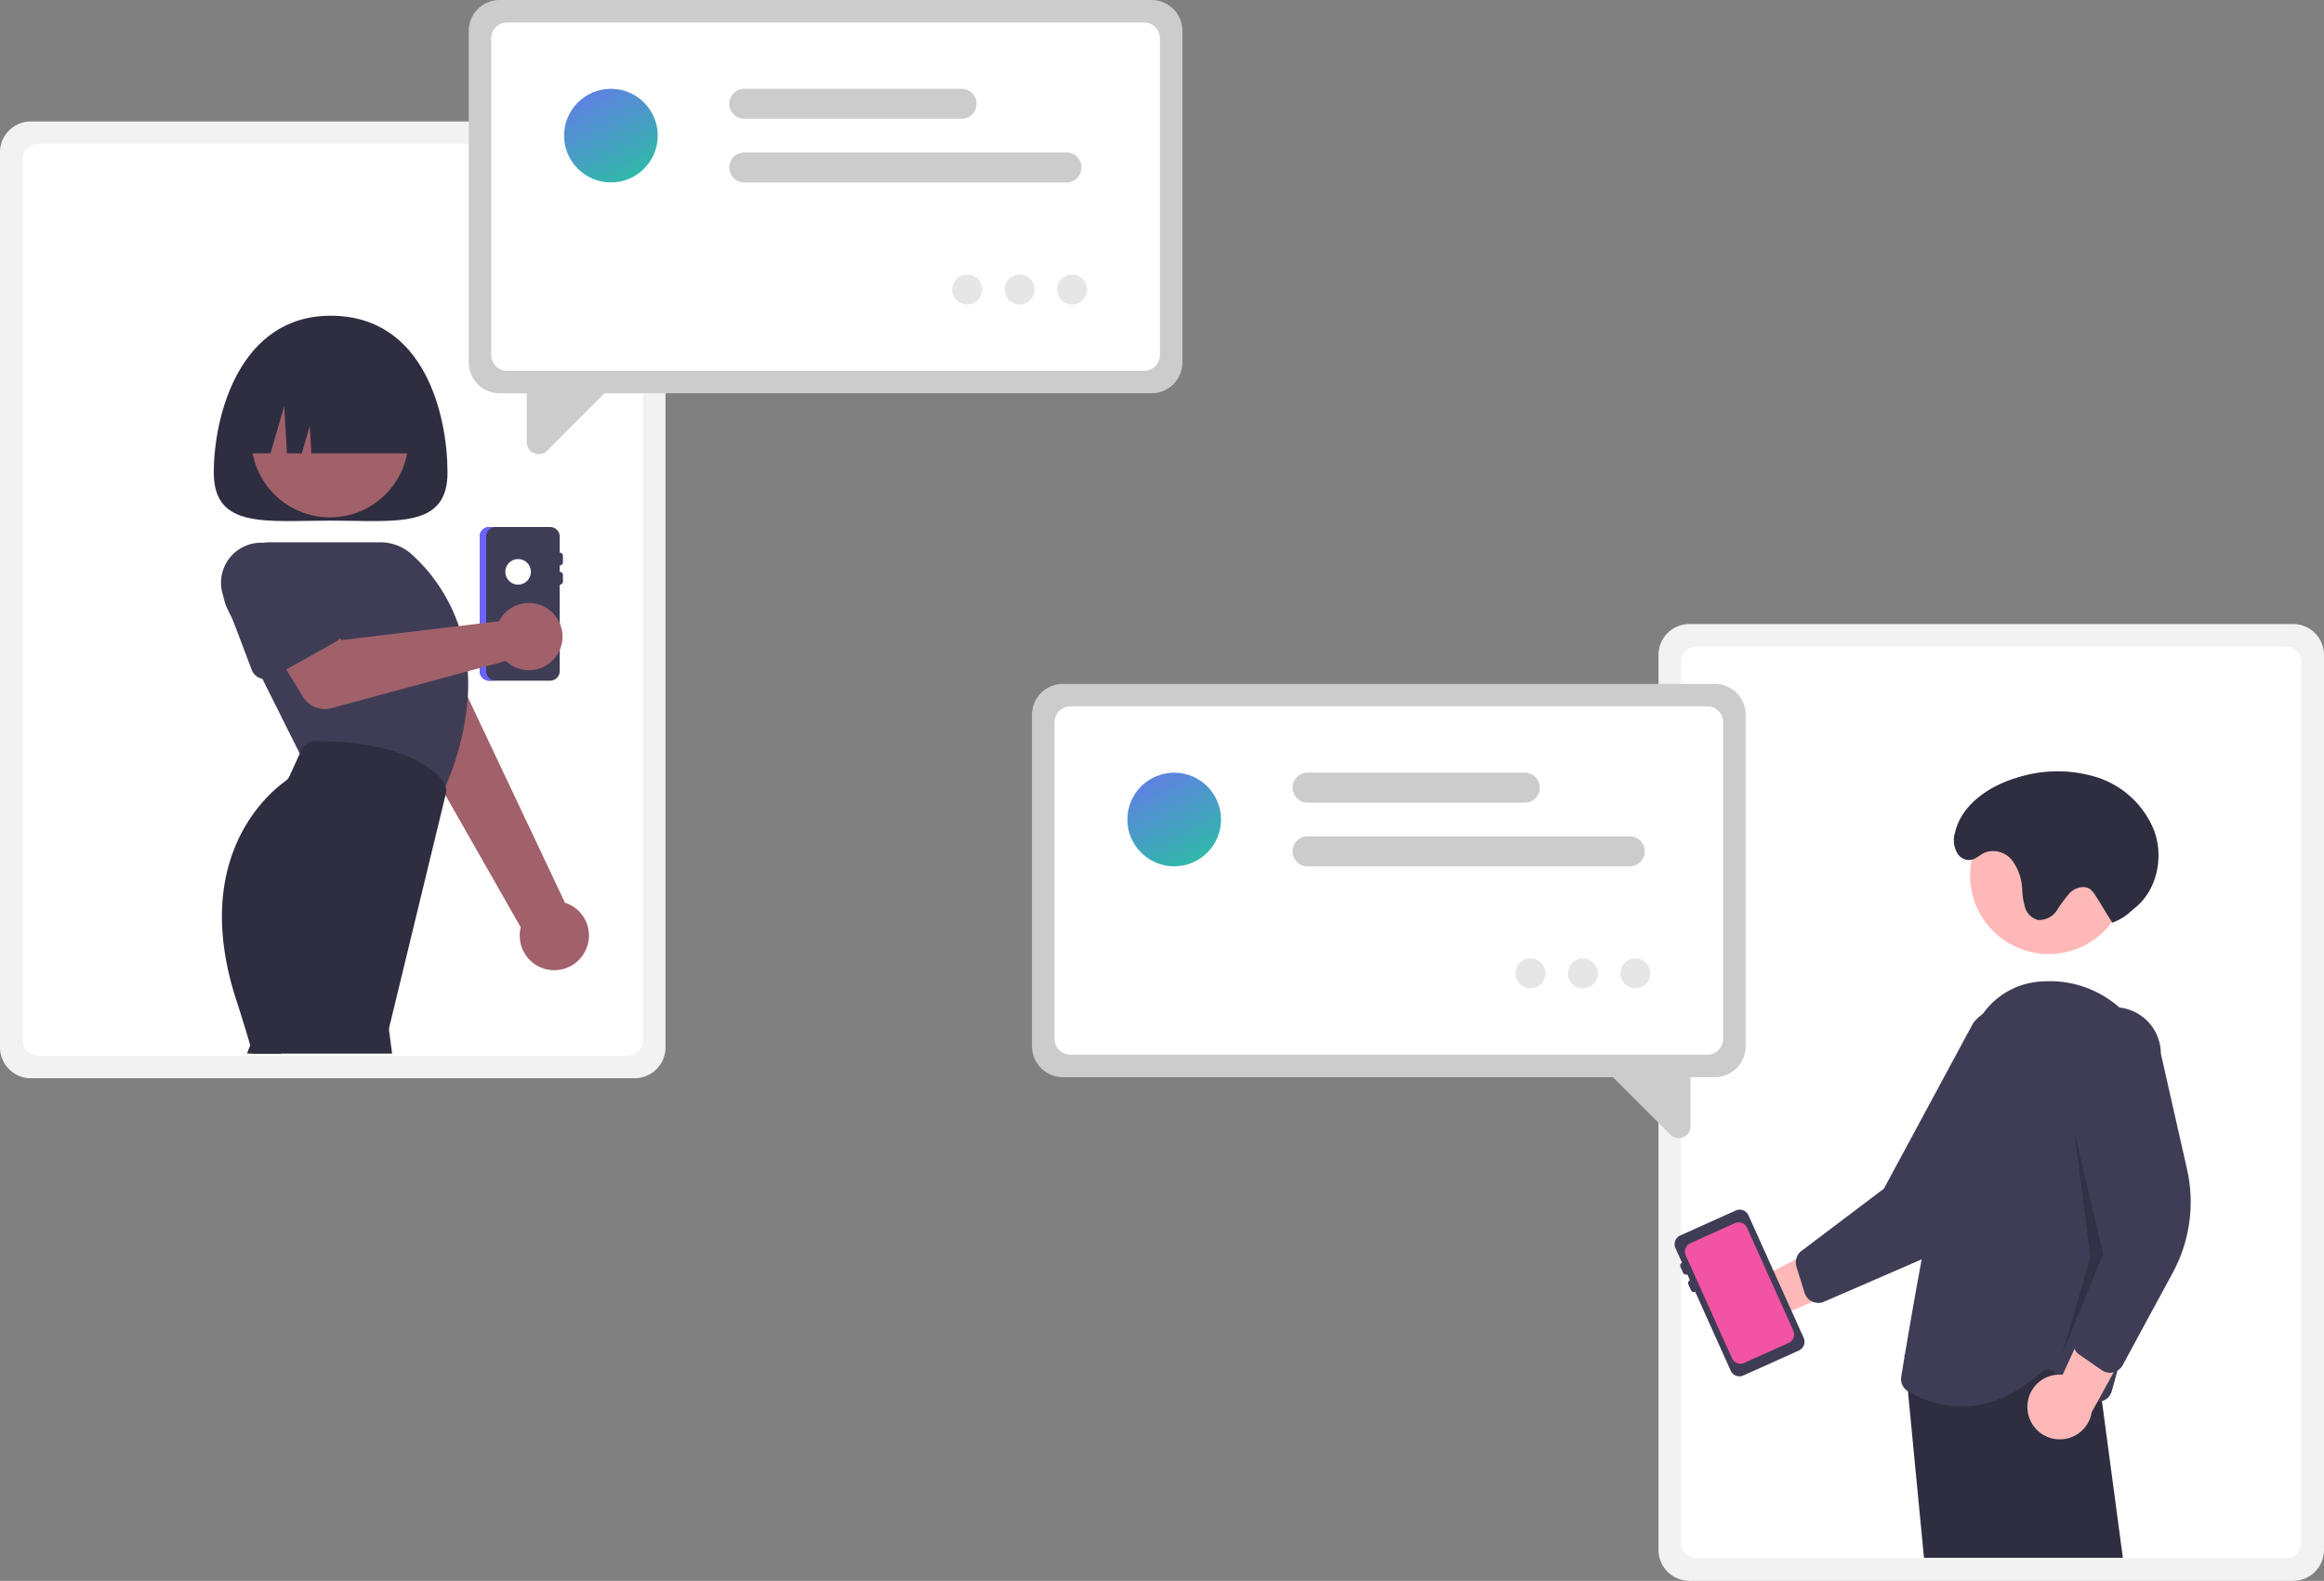 <svg xmlns="http://www.w3.org/2000/svg" xmlns:xlink="http://www.w3.org/1999/xlink" width="440.959" height="300" viewBox="0 0 440.959 300"><rect x="0" y="0" width="440.959" height="300" fill="#808080" stroke="none"/><defs><style>.a{fill:#f2f2f2;}.b{fill:#fff;}.c{fill:#2f2e41;}.d{fill:#a0616a;}.e{fill:#ccc;}.f{fill:#3f3d56;}.g{fill:#6c63ff;}.h{fill:url(#a);}.i{fill:#e6e6e6;}.j{fill:#ffb8b8;}.k{opacity:0.2;}.l{fill:#f253a3;}</style><linearGradient id="a" x1="0.174" x2="0.697" y2="1" gradientUnits="objectBoundingBox"><stop offset="0" stop-color="#627de6"/><stop offset="1" stop-color="#30baa8"/></linearGradient></defs><g transform="translate(0 0)"><path class="a" d="M242.936,241.017H357.481a5.871,5.871,0,0,1,5.864,5.864V416.733a5.871,5.871,0,0,1-5.864,5.864H242.936a5.871,5.871,0,0,1-5.864-5.864V246.881A5.871,5.871,0,0,1,242.936,241.017Z" transform="translate(-237.072 -217.975)"/><path class="b" d="M247.113,248.038h111.7a3.024,3.024,0,0,1,3.021,3.021V418.067a3.024,3.024,0,0,1-3.021,3.021h-111.7a3.024,3.024,0,0,1-3.021-3.021V251.059A3.024,3.024,0,0,1,247.113,248.038Z" transform="translate(-239.828 -220.73)"/><path class="c" d="M348.191,331.485c0,10.736-9.928,9.113-22.174,9.113s-22.174,1.624-22.174-9.113,4.849-29.768,22.174-29.768C343.938,301.717,348.191,320.748,348.191,331.485Z" transform="translate(-263.28 -241.799)"/><path class="d" d="M393.406,459.613a6.526,6.526,0,0,0-3.8-9.258l-25.4-53.739-11.62,8.148,28.625,50.261a6.562,6.562,0,0,0,12.2,4.587Z" transform="translate(-282.41 -279.047)"/><path class="e" d="M368.242,393.266l-1.452-2.272-.741-1.166-5.7-8.942a8.125,8.125,0,1,0-14.854,6.591l1.306,4.66,2.667,9.526a2.856,2.856,0,0,0,.984,1.482,2.656,2.656,0,0,0,.6.377,2.911,2.911,0,0,0,2.393.043l.043-.018,6.9-3.086.012-.006,5.267-2.357,1.312-.583a2.86,2.86,0,0,0,.984-.723,2.825,2.825,0,0,0,.619-1.112A2.889,2.889,0,0,0,368.242,393.266Z" transform="translate(-279.352 -270.976)"/><path class="c" d="M319.841,528.891a2.929,2.929,0,0,0-4.988-.049,2.381,2.381,0,0,0-.273.559l-.346.954h6.488Z" transform="translate(-267.358 -330.409)"/><circle class="d" cx="14.921" cy="14.921" r="14.921" transform="translate(47.677 68.34)"/><path class="f" d="M353.153,396.973c-.036-.535-.085-1.063-.146-1.58a33.164,33.164,0,0,0-1.167-5.8c-.115-.413-.243-.814-.383-1.209a32.385,32.385,0,0,0-8.967-13.632,8.853,8.853,0,0,0-5.911-2.26h-21.02a8.859,8.859,0,0,0-8.73,10.364c-.006.006-.006.006,0,.012a8.8,8.8,0,0,0,.808,2.442l.85,1.695,5.7,11.4,7.089,14.179.413.826,26.42,7.266.109-.249c.1-.219.2-.443.292-.662.146-.328.286-.656.425-.978a51.785,51.785,0,0,0,4.228-16.895v-.006A38.946,38.946,0,0,0,353.153,396.973Z" transform="translate(-264.402 -269.58)"/><path class="c" d="M348.81,443.151a2.84,2.84,0,0,0-.419-.863,11.357,11.357,0,0,0-2.412-2.381l-.006-.006c-3.2-2.43-9.556-5.261-21.834-5.334h-.018a2.932,2.932,0,0,0-2.667,1.719l-.3.662-1.956,4.3a2.267,2.267,0,0,1-.759.917c-3.1,2.2-18.14,14.531-9.313,41.608.863,2.643,1.75,5.528,2.649,8.6q.219.747.438,1.513h26.463l-.565-4.252a2.252,2.252,0,0,1,.043-.832L348.8,444.858l.049-.188a2.926,2.926,0,0,0-.037-1.519Z" transform="translate(-264.275 -293.943)"/><path class="f" d="M388.716,367.717h11.543a1.823,1.823,0,0,1,1.823,1.822v3.038a.609.609,0,0,1,.607.608V374.4a.609.609,0,0,1-.608.608v1.215a.609.609,0,0,1,.608.608v1.215a.609.609,0,0,1-.608.607v16.4a1.823,1.823,0,0,1-1.822,1.822H388.716a1.823,1.823,0,0,1-1.823-1.822V369.54a1.823,1.823,0,0,1,1.822-1.823Z" transform="translate(-295.877 -267.704)"/><path class="g" d="M388.109,395.055V369.54a1.823,1.823,0,0,1,1.822-1.823h-1.215a1.823,1.823,0,0,0-1.823,1.822v25.515a1.823,1.823,0,0,0,1.822,1.823h1.215a1.823,1.823,0,0,1-1.822-1.822Z" transform="translate(-295.877 -267.704)"/><circle class="b" cx="2.43" cy="2.43" r="2.43" transform="translate(95.877 106.088)"/><path class="d" d="M365.047,394.051a6.4,6.4,0,0,0-.525.859L334.609,398.5l-4.4-5.85-9.7,5.485,6.781,11.113a4.86,4.86,0,0,0,5.418,2.16l33.087-8.952a6.377,6.377,0,1,0-.752-8.408Z" transform="translate(-269.823 -277.02)"/><path class="f" d="M328.7,387.366,320.316,376.5a7.592,7.592,0,0,0-13.723,6.4c-.006.006-.006.006,0,.012a6.907,6.907,0,0,0,.449.96l1.209,3.177,3.675,9.69a2.721,2.721,0,0,0,1.622,1.6,2.464,2.464,0,0,0,.4.109,2.7,2.7,0,0,0,1.865-.292l2.661-1.488,9.392-5.249a2.742,2.742,0,0,0,.832-4.058Z" transform="translate(-264.163 -269.626)"/><path class="c" d="M311.843,332.157h5.9l2.6-8.972.521,8.972h2.821l1.519-5.234.3,5.234h20.959c0-10.736-7.072-19.44-15.8-19.44h-3.038C318.914,312.717,311.843,321.421,311.843,332.157Z" transform="translate(-266.42 -246.117)"/><path class="e" d="M513.022,277.722H389.341a5.871,5.871,0,0,1-5.864-5.864V208.951a5.871,5.871,0,0,1,5.864-5.864H513.022a5.871,5.871,0,0,1,5.864,5.864v62.907a5.871,5.871,0,0,1-5.864,5.864Z" transform="translate(-294.536 -203.087)"/><path class="b" d="M514.357,276.213H393.519a3.024,3.024,0,0,1-3.021-3.021V213.128a3.024,3.024,0,0,1,3.021-3.021H514.357a3.024,3.024,0,0,1,3.021,3.021v60.063A3.024,3.024,0,0,1,514.357,276.213Z" transform="translate(-297.292 -205.843)"/><path class="e" d="M403.877,335.768a2.278,2.278,0,0,1-.874-.177,2.211,2.211,0,0,1-1.386-2.074V321.955l17.423-.44-13.59,13.59A2.215,2.215,0,0,1,403.877,335.768Z" transform="translate(-301.656 -249.57)"/><path class="e" d="M528.829,256.407H467.7a2.843,2.843,0,0,1,0-5.686h61.129a2.843,2.843,0,1,1,0,5.686Z" transform="translate(-326.477 -221.783)"/><path class="e" d="M508.927,236.516H467.7a2.843,2.843,0,0,1,0-5.686h41.227a2.843,2.843,0,1,1,0,5.686Z" transform="translate(-326.477 -213.976)"/><circle class="h" cx="8.885" cy="8.885" r="8.885" transform="translate(107.032 16.854)"/><circle class="i" cx="2.843" cy="2.843" r="2.843" transform="translate(180.671 52.095)"/><circle class="i" cx="2.843" cy="2.843" r="2.843" transform="translate(190.622 52.095)"/><circle class="i" cx="2.843" cy="2.843" r="2.843" transform="translate(200.573 52.095)"/><path class="a" d="M760.936,398.017H875.481a5.871,5.871,0,0,1,5.864,5.864V573.733a5.871,5.871,0,0,1-5.864,5.864H760.936a5.871,5.871,0,0,1-5.864-5.864V403.881A5.871,5.871,0,0,1,760.936,398.017Z" transform="translate(-440.386 -279.597)"/><path class="b" d="M765.113,405.038h111.7a3.024,3.024,0,0,1,3.021,3.021V575.067a3.024,3.024,0,0,1-3.021,3.021h-111.7a3.024,3.024,0,0,1-3.021-3.021V408.058a3.024,3.024,0,0,1,3.021-3.02Z" transform="translate(-443.142 -282.353)"/><path class="e" d="M688.947,491.352H565.266a5.871,5.871,0,0,1-5.864-5.864V422.581a5.871,5.871,0,0,1,5.864-5.864H688.947a5.871,5.871,0,0,1,5.864,5.864v62.907A5.871,5.871,0,0,1,688.947,491.352Z" transform="translate(-363.586 -286.937)"/><path class="b" d="M690.281,489.842H569.443a3.024,3.024,0,0,1-3.021-3.021V426.758a3.024,3.024,0,0,1,3.021-3.021H690.281a3.024,3.024,0,0,1,3.021,3.021v60.063A3.024,3.024,0,0,1,690.281,489.842Z" transform="translate(-366.342 -289.692)"/><path class="e" d="M750,548.735l-13.59-13.59,17.423.44v11.562a2.211,2.211,0,0,1-1.386,2.074,2.277,2.277,0,0,1-.873.177A2.214,2.214,0,0,1,750,548.735Z" transform="translate(-433.064 -333.419)"/><path class="e" d="M704.754,470.037H643.625a2.843,2.843,0,1,1,0-5.686h61.129a2.843,2.843,0,1,1,0,5.686Z" transform="translate(-395.528 -305.633)"/><path class="e" d="M684.852,450.146H643.625a2.843,2.843,0,1,1,0-5.686h41.227a2.843,2.843,0,0,1,0,5.686Z" transform="translate(-395.528 -297.826)"/><circle class="h" cx="8.885" cy="8.885" r="8.885" transform="translate(213.907 146.634)"/><circle class="i" cx="2.843" cy="2.843" r="2.843" transform="translate(287.545 181.875)"/><circle class="i" cx="2.843" cy="2.843" r="2.843" transform="translate(297.496 181.875)"/><circle class="i" cx="2.843" cy="2.843" r="2.843" transform="translate(307.448 181.875)"/><path class="j" d="M774.21,595.129a6.109,6.109,0,0,1,9.307-1.06l19.291-9.957-1.2,11.217-18.135,7.736a6.142,6.142,0,0,1-9.264-7.936Z" transform="translate(-447.49 -352.639)"/><path class="f" d="M844,518.948a8.809,8.809,0,0,0-10.54-.237,9.128,9.128,0,0,0-1.853,1.774L814.672,551.9l-15.631,11.81a2.727,2.727,0,0,0-1.021,1.586,2.692,2.692,0,0,0,.055,1.4l1.537,4.957a2.757,2.757,0,0,0,.923,1.349,3.113,3.113,0,0,0,.547.328.378.378,0,0,0,.073.03,2.716,2.716,0,0,0,2.157-.006l18.322-7.946.2-.091a28.145,28.145,0,0,0,14.051-13.7l9.635-20.333A8.817,8.817,0,0,0,844,518.948Z" transform="translate(-457.217 -326.327)"/><circle class="j" cx="14.921" cy="14.921" r="14.921" transform="translate(373.805 151.203)"/><path class="c" d="M869.357,632.886l-.152-1.16-.7-5.291-.772-5.777-2.74.468-1.057.176-1.069.182-.352.061-27.18,4.617-3.384-2.035-.073-.042.031.31.638,6.616,3.043,31.6h37.738Z" transform="translate(-470.531 -366.983)"/><path class="f" d="M879.394,528.588a21.052,21.052,0,0,0-7.138-14,19.865,19.865,0,0,0-14.367-4.957,14.565,14.565,0,0,0-11.524,6.142,21.045,21.045,0,0,0-2.989,6.585c-3.025,10.886-6.215,26.833-8.638,40.022-1.361,7.363-2.479,13.869-3.2,18.152-.012.091-.024.176-.042.267-.28,1.671-.492,2.977-.632,3.846a2.724,2.724,0,0,0,1.27,2.77c.006.006.018.012.024.018a20.093,20.093,0,0,0,10.139,2.849c4.326,0,9.514-1.507,14.975-6.373a2.141,2.141,0,0,1,2.74-.115l.6.462,5.88,4.575a2.726,2.726,0,0,0,1.6.577,2.433,2.433,0,0,0,.857-.115.325.325,0,0,0,.073-.018,2.72,2.72,0,0,0,1.774-1.841c.328-1.142.692-2.46,1.093-3.93.164-.614.334-1.258.51-1.926.772-2.953,1.628-6.379,2.467-10.109C877.79,558.434,880.572,541.685,879.394,528.588Z" transform="translate(-470.119 -323.392)"/><path class="j" d="M870.314,626.35a6.109,6.109,0,0,1,6.67-6.577l9.035-19.74L892,609.6l-9.5,17.278a6.142,6.142,0,0,1-12.187-.528Z" transform="translate(-485.611 -358.888)"/><path class="f" d="M905.555,548.458l-4.969-21.949a8.827,8.827,0,0,0-7.861-8.724c-.31-.03-.626-.049-.948-.049a8.825,8.825,0,0,0-8.8,8.863l6.063,35.168-.018.073-3.214,12.132-1.78,6.737a1,1,0,0,0-.036.194,2.634,2.634,0,0,0,.213,1.671,2.692,2.692,0,0,0,.911,1.081l3.444,2.381.82.571a2.708,2.708,0,0,0,1.555.486,2.845,2.845,0,0,0,.638-.073l.067-.018a2.681,2.681,0,0,0,.717-.3,2.729,2.729,0,0,0,.984-1.033l9.513-17.563a28.207,28.207,0,0,0,2.7-19.647Z" transform="translate(-490.588 -326.587)"/><path class="k" d="M646.323,353.651l5.468,23.085-7.9,19.44,5.467-18.833Z" transform="translate(-252.727 -138.808)"/><path class="c" d="M877.406,472.744a10.049,10.049,0,0,0,3.383-2.028c.434-.388.9-.748,1.334-1.135,3.826-3.422,4.976-9.307,3.268-14.148a17.4,17.4,0,0,0-10.8-10.239,25.12,25.12,0,0,0-15.155,0c-5.306,1.555-10.62,5.056-11.88,10.439a4.836,4.836,0,0,0,.628,4.232,2.675,2.675,0,0,0,1.114.817c1.719.659,2.678-.686,3.961-1.258a4.588,4.588,0,0,1,5.163,1.553,9.875,9.875,0,0,1,1.871,5.392,14.25,14.25,0,0,0,.553,3.5,3.487,3.487,0,0,0,2.436,2.362,3.98,3.98,0,0,0,3.586-1.8,27.74,27.74,0,0,1,2.517-3.38c1.029-.96,2.707-1.467,3.835-.625a4.216,4.216,0,0,1,.942,1.131c1.729,2.656,1.518,2.54,3.247,5.2Z" transform="translate(-476.604 -297.653)"/><path class="f" d="M771.71,581.115l-10.527,4.736a1.823,1.823,0,0,0-.914,2.41l1.246,2.77a.609.609,0,0,0-.3.8l.5,1.108a.609.609,0,0,0,.8.3l.5,1.108a.609.609,0,0,0-.3.8l.5,1.108a.609.609,0,0,0,.8.3l6.73,14.958a1.823,1.823,0,0,0,2.41.914l10.526-4.736a1.823,1.823,0,0,0,.914-2.41L774.119,582.03a1.823,1.823,0,0,0-2.409-.915Z" transform="translate(-442.363 -351.4)"/><path class="l" d="M783.9,605.485l-1.482-3.3-3.888-8.639-3.414-7.588a1.748,1.748,0,0,0-2.308-.881l-5.8,2.606-2.655,1.2a1.751,1.751,0,0,0-.875,2.309l3.53,7.849,1.355,3.007,3.9,8.675a1.756,1.756,0,0,0,2.315.875l8.444-3.8a1.749,1.749,0,0,0,.875-2.308Z" transform="translate(-443.629 -352.959)"/></g></svg>